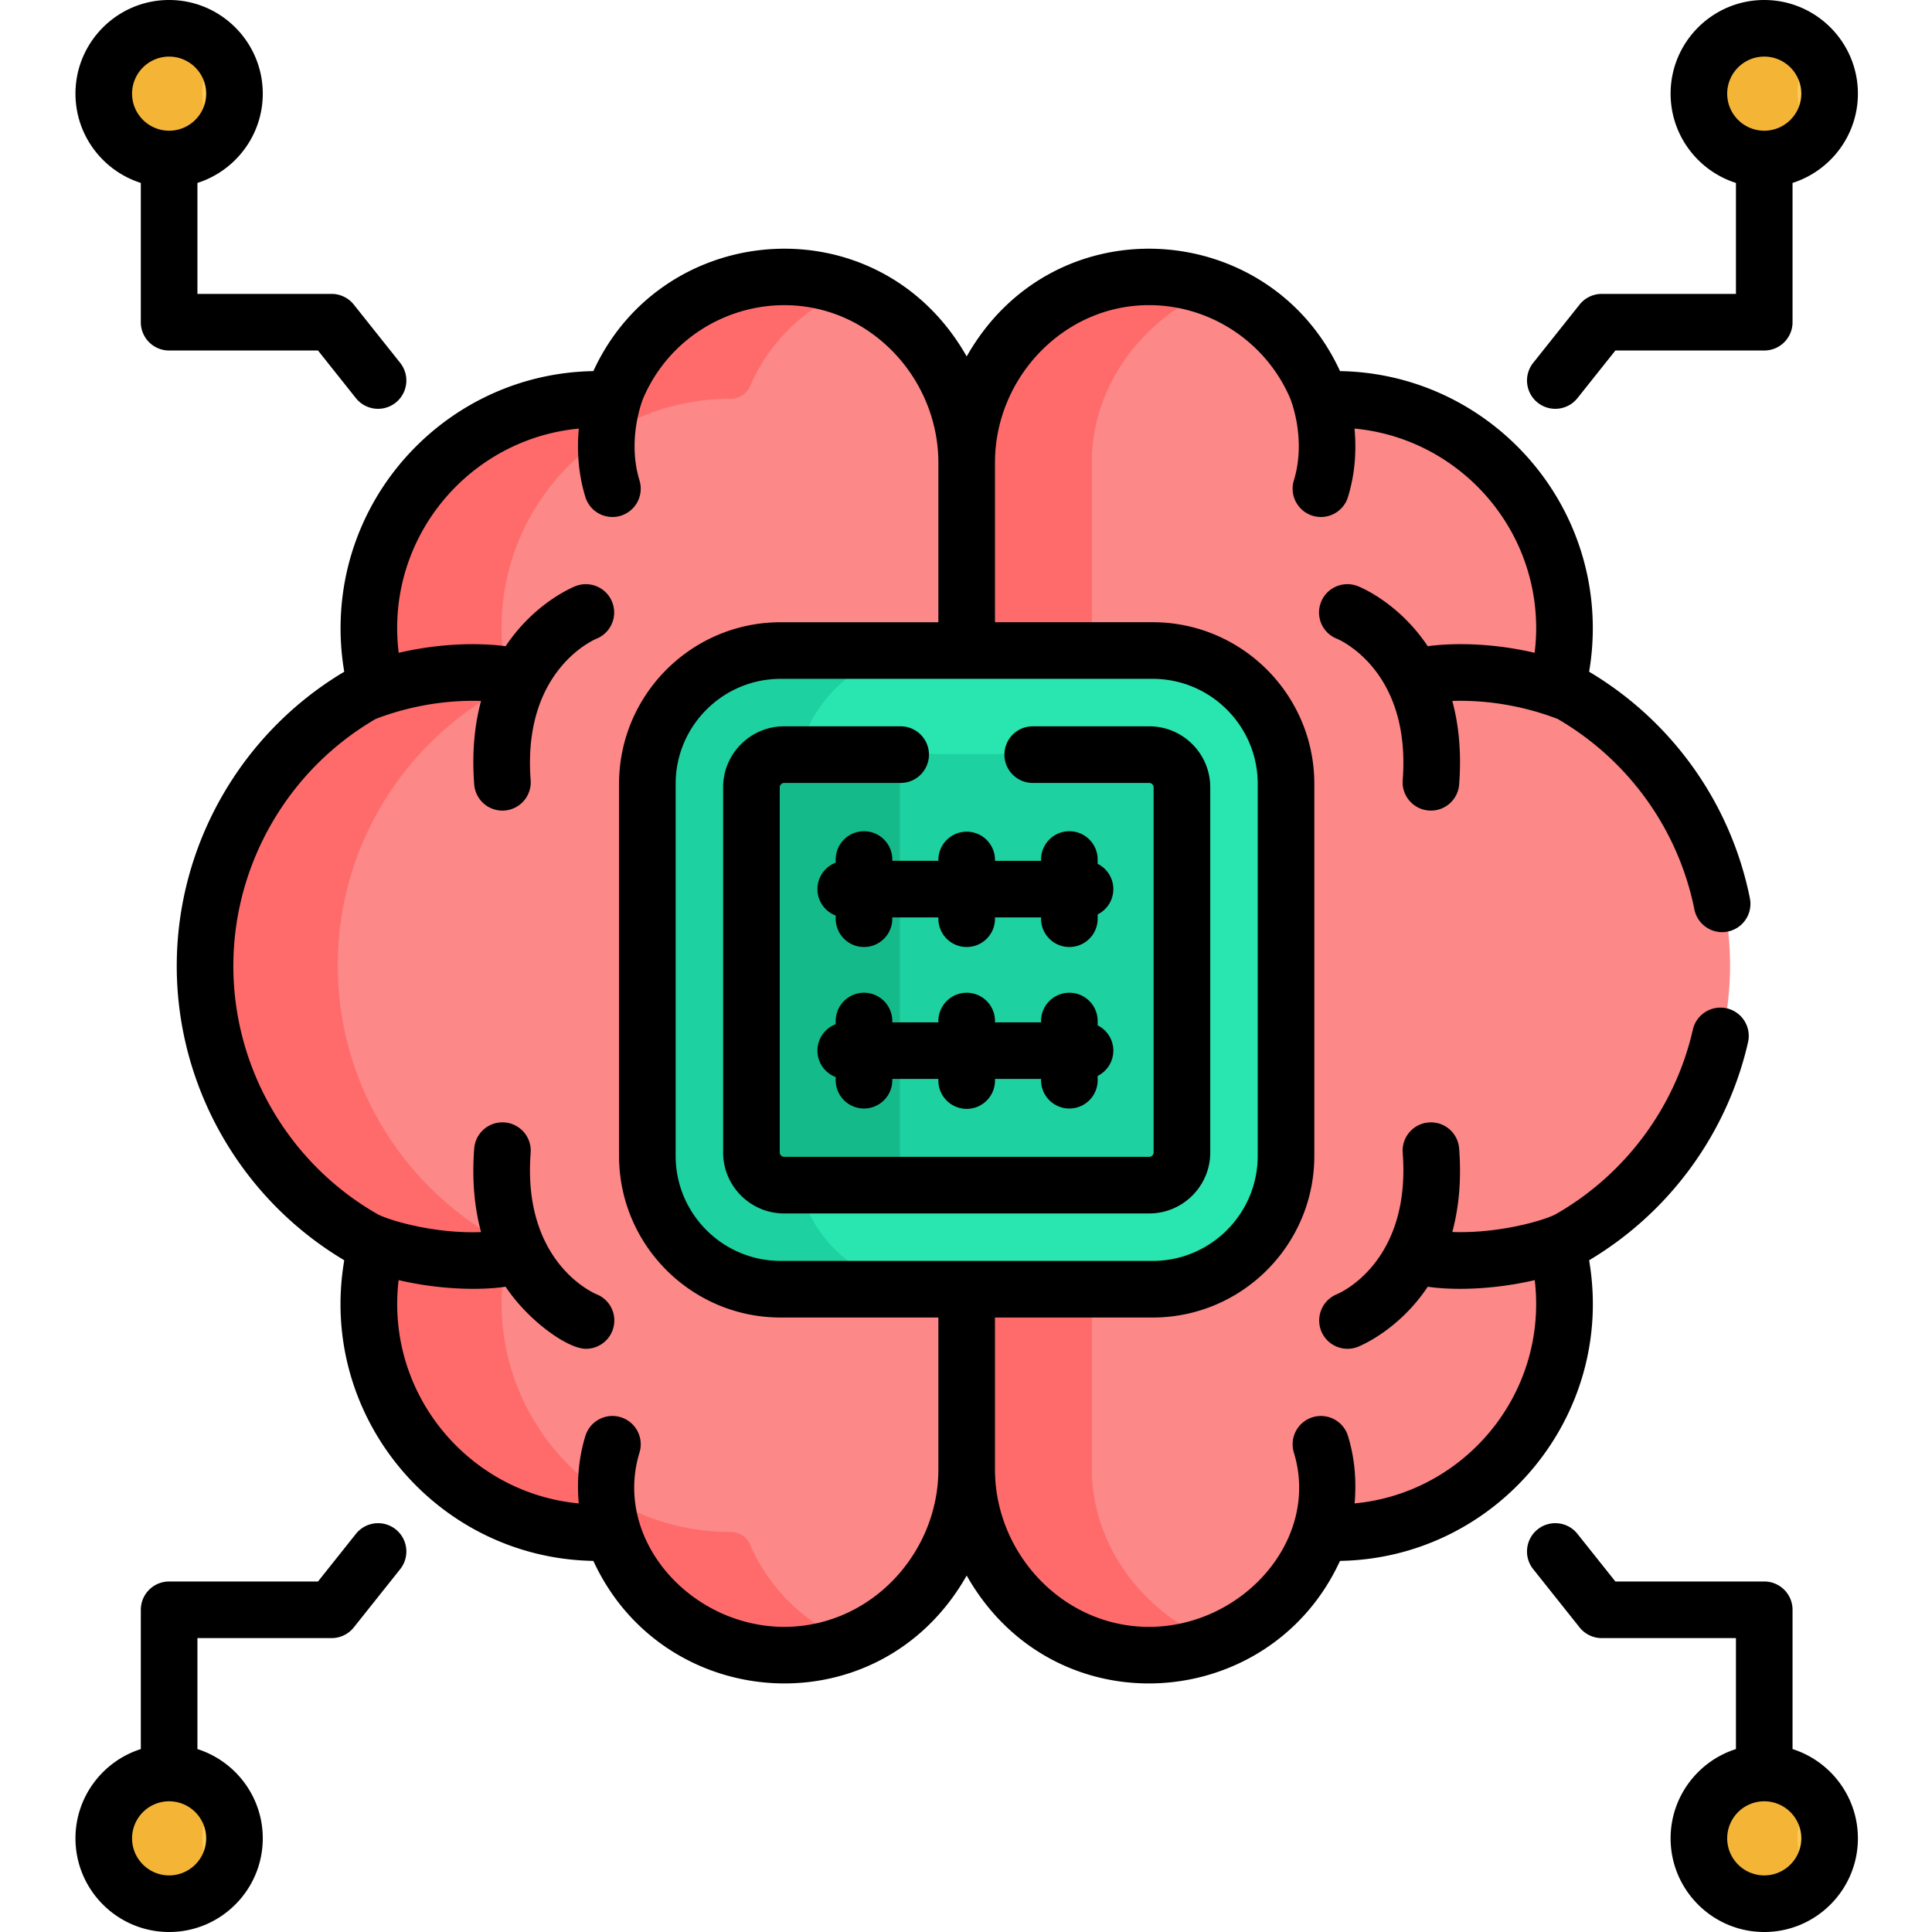 <svg height="512pt" viewBox="-20 0 512 512" width="512pt" xmlns="http://www.w3.org/2000/svg"><path d="M396.55 183.59c-2.007-1.149-3.027-3.434-2.59-5.703a60.633 60.633 0 0 0 1.106-11.563c0-33.496-27.152-60.652-60.648-60.652h-.145a5.454 5.454 0 0 1-5.046-3.317c-7.32-16.953-24.067-28.882-43.641-29.152-26.918-.371-50.945 22.281-50.945 49.203v266.86c0 26.921 24.027 49.574 50.945 49.203 19.574-.27 36.32-12.2 43.64-29.153a5.464 5.464 0 0 1 5.047-3.32h.145c33.496 0 60.648-27.152 60.648-60.648 0-3.957-.379-7.82-1.105-11.563-.438-2.27.582-4.555 2.59-5.707 25.047-14.344 41.93-41.312 41.93-72.242 0-30.934-16.883-57.902-41.93-72.246zm0 0" fill="#fc8888"/><path d="M269.352 389.266V122.402c0-20.675 14.18-38.82 32.953-45.964a47.994 47.994 0 0 0-16.72-3.235c-26.917-.375-50.944 22.281-50.944 49.2v266.863c0 26.921 24.027 49.574 50.945 49.203a48.086 48.086 0 0 0 16.719-3.239c-18.774-7.14-32.953-25.289-32.953-45.964zm0 0" fill="#ff6b6b"/><path d="M187.695 73.203c-19.574.27-36.324 12.195-43.64 29.152a5.46 5.46 0 0 1-5.051 3.317h-.14c-33.497 0-60.653 27.156-60.653 60.652 0 3.953.383 7.817 1.105 11.563.438 2.265-.582 4.554-2.586 5.703-25.046 14.344-41.933 41.312-41.933 72.242 0 30.93 16.887 57.902 41.933 72.246 2.004 1.149 3.024 3.438 2.586 5.707a60.91 60.91 0 0 0-1.105 11.559c0 33.496 27.156 60.652 60.652 60.652h.14a5.46 5.46 0 0 1 5.052 3.316c7.316 16.958 24.066 28.883 43.64 29.153 26.918.375 48.946-22.281 48.946-49.2V122.403c0-26.918-22.028-49.574-48.946-49.199zm0 0" fill="#fc8888"/><path d="M178.766 409.316a5.459 5.459 0 0 0-5.051-3.32h-.14c-33.497 0-60.65-27.152-60.65-60.652 0-3.953.38-7.817 1.102-11.559.442-2.27-.582-4.558-2.586-5.707-25.046-14.344-41.93-41.312-41.93-72.242 0-30.934 16.884-57.902 41.93-72.246 2.004-1.149 3.028-3.434 2.586-5.703a60.95 60.95 0 0 1-1.101-11.563c0-33.496 27.152-60.652 60.648-60.652h.14a5.455 5.455 0 0 0 5.052-3.317 48.42 48.42 0 0 1 26.785-25.863 46.692 46.692 0 0 0-17.856-3.289c-19.574.27-36.324 12.2-43.64 29.152a5.46 5.46 0 0 1-5.051 3.317h-.14c-33.497 0-60.653 27.156-60.653 60.652 0 3.957.383 7.82 1.105 11.563.438 2.27-.582 4.554-2.586 5.703-25.046 14.344-41.933 41.316-41.933 72.246 0 30.93 16.887 57.898 41.933 72.242 2.004 1.149 3.024 3.438 2.586 5.707a60.91 60.91 0 0 0-1.105 11.559c0 33.5 27.156 60.652 60.652 60.652h.14a5.463 5.463 0 0 1 5.052 3.32c7.316 16.954 24.066 28.883 43.64 29.153a46.658 46.658 0 0 0 17.852-3.29 48.451 48.451 0 0 1-26.781-25.863zm0 0" fill="#ff6b6b"/><path d="M285.938 172.238h-98.594c-19.43 0-35.332 15.895-35.332 35.328v98.594c0 19.43 15.898 35.328 35.332 35.328h98.594c19.43 0 35.328-15.898 35.328-35.328v-98.594c0-19.433-15.899-35.328-35.329-35.328zm0 0" fill="#29e5af"/><path d="M190.879 306.16v-98.594c0-19.43 15.898-35.328 35.328-35.328h-38.863c-19.43 0-35.328 15.899-35.328 35.328v98.594c0 19.43 15.898 35.328 35.328 35.328h38.863c-19.43 0-35.328-15.898-35.328-35.328zm0 0" fill="#1dd1a1"/><path d="M285.023 199.82h-96.765c-4.766 0-8.66 3.899-8.66 8.66v96.766c0 4.766 3.894 8.66 8.66 8.66h96.765c4.766 0 8.66-3.898 8.66-8.66V208.48c0-4.765-3.894-8.66-8.66-8.66zm0 0" fill="#1dd1a1"/><path d="M218.46 305.246V208.48c0-4.765 3.9-8.66 8.661-8.66h-38.863c-4.766 0-8.66 3.899-8.66 8.66v96.766c0 4.766 3.894 8.66 8.66 8.66h38.863c-4.762 0-8.66-3.894-8.66-8.66zm0 0" fill="#15ba8b"/><path d="M42.598 24.652c0 9.567-7.754 17.32-17.32 17.32-9.563 0-17.317-7.753-17.317-17.32 0-9.562 7.754-17.316 17.316-17.316 9.567 0 17.32 7.754 17.32 17.316zm0 0" fill="#feca57"/><path d="M33.645 24.652c0-4.46 1.703-8.515 4.476-11.59-3.168-3.507-7.742-5.726-12.844-5.726-9.562 0-17.316 7.754-17.316 17.316 0 9.567 7.754 17.32 17.316 17.32 5.102 0 9.676-2.218 12.844-5.73-2.773-3.07-4.476-7.125-4.476-11.59zm0 0" fill="#f4b537"/><path d="M465.32 24.652c0 9.567-7.754 17.32-17.316 17.32-9.566 0-17.32-7.753-17.32-17.32 0-9.562 7.754-17.316 17.32-17.316 9.562 0 17.316 7.754 17.316 17.316zm0 0" fill="#feca57"/><path d="M456.371 24.652c0-4.46 1.703-8.515 4.477-11.59-3.172-3.507-7.743-5.726-12.844-5.726-9.566 0-17.32 7.754-17.32 17.316 0 9.567 7.754 17.32 17.32 17.32 5.101 0 9.672-2.218 12.844-5.73-2.774-3.07-4.477-7.125-4.477-11.59zm0 0" fill="#f4b537"/><path d="M42.598 487.016c0 9.566-7.754 17.32-17.32 17.32-9.563 0-17.317-7.754-17.317-17.32s7.754-17.32 17.316-17.32c9.567 0 17.32 7.753 17.32 17.32zm0 0" fill="#feca57"/><path d="M33.645 487.016c0-4.465 1.703-8.52 4.476-11.59-3.168-3.512-7.742-5.73-12.844-5.73-9.562 0-17.316 7.753-17.316 17.32 0 9.562 7.754 17.32 17.316 17.32 5.102 0 9.676-2.219 12.844-5.73-2.773-3.07-4.476-7.126-4.476-11.59zm0 0" fill="#f4b537"/><path d="M465.32 487.016c0 9.566-7.754 17.32-17.316 17.32-9.566 0-17.32-7.754-17.32-17.32s7.754-17.32 17.32-17.32c9.562 0 17.316 7.753 17.316 17.32zm0 0" fill="#feca57"/><path d="M456.371 487.016c0-4.465 1.703-8.52 4.477-11.59-3.172-3.512-7.743-5.73-12.844-5.73-9.566 0-17.32 7.753-17.32 17.32 0 9.562 7.754 17.32 17.32 17.32 5.101 0 9.672-2.219 12.844-5.73-2.774-3.07-4.477-7.126-4.477-11.59zm0 0" fill="#f4b537"/><path d="M228.68 227.785v.34h-12.211v-.34c0-4.144-3.356-7.5-7.5-7.5a7.5 7.5 0 0 0-7.5 7.5v.836c-2.828 1.074-4.84 3.8-4.84 7.004a7.494 7.494 0 0 0 4.84 7.008v.836a7.5 7.5 0 0 0 7.5 7.5c4.144 0 7.5-3.356 7.5-7.5v-.344h12.21v.344a7.5 7.5 0 0 0 7.5 7.5 7.5 7.5 0 0 0 7.505-7.5v-.344h12.207v.344a7.5 7.5 0 0 0 7.5 7.5c4.144 0 7.5-3.356 7.5-7.5v-1.137a7.493 7.493 0 0 0 4.152-6.703 7.494 7.494 0 0 0-4.152-6.707v-1.137a7.5 7.5 0 1 0-15 0v.344h-12.207v-.344a7.503 7.503 0 0 0-15.004 0zm0 0M208.969 263.086c-4.14 0-7.5 3.36-7.5 7.5v.84c-2.828 1.074-4.84 3.8-4.84 7.004 0 3.203 2.012 5.93 4.84 7.004v.836a7.5 7.5 0 0 0 15 0v-.34h12.21v.34a7.503 7.503 0 1 0 15.005 0v-.34h12.207v.34a7.5 7.5 0 0 0 15 0v-1.133c2.46-1.235 4.152-3.77 4.152-6.707s-1.691-5.473-4.152-6.703v-1.137c0-4.145-3.356-7.5-7.5-7.5a7.5 7.5 0 0 0-7.5 7.5v.34h-12.207v-.34a7.5 7.5 0 0 0-7.504-7.5 7.5 7.5 0 0 0-7.5 7.5v.34h-12.211v-.34a7.5 7.5 0 0 0-7.5-7.504zm0 0M404.477 77.887a7.509 7.509 0 0 0-5.868 2.828l-12.304 15.453a7.504 7.504 0 0 0 1.195 10.539c3.238 2.578 7.96 2.047 10.54-1.195l10.054-12.625h39.449c4.144 0 7.5-3.356 7.5-7.5v-36.91c10.031-3.188 17.32-12.586 17.32-23.657 0-13.687-11.133-24.82-24.82-24.82-13.684 0-24.816 11.133-24.816 24.82 0 11.07 7.289 20.47 17.316 23.657v29.41zm33.25-53.067c0-5.414 4.402-9.82 9.816-9.82 5.414 0 9.82 4.406 9.82 9.82 0 5.414-4.406 9.817-9.82 9.817-5.414 0-9.816-4.403-9.816-9.817zm0 0M422.727 487.18c0 13.687 11.132 24.82 24.816 24.82 13.687 0 24.82-11.133 24.82-24.82 0-11.07-7.289-20.47-17.32-23.657v-36.91c0-4.144-3.355-7.5-7.5-7.5h-39.45l-10.054-12.625c-2.582-3.242-7.3-3.777-10.539-1.195s-3.773 7.3-1.195 10.539l12.304 15.453a7.509 7.509 0 0 0 5.868 2.828h35.566v29.41c-10.027 3.188-17.316 12.586-17.316 23.657zm24.816-9.817c5.414 0 9.82 4.403 9.82 9.817 0 5.414-4.406 9.82-9.82 9.82-5.414 0-9.816-4.406-9.816-9.82 0-5.414 4.402-9.817 9.816-9.817zm0 0M49.637 24.82C49.637 11.133 38.504 0 24.82 0 11.133 0 0 11.133 0 24.82c0 11.07 7.29 20.47 17.316 23.657v36.91a7.5 7.5 0 0 0 7.504 7.5h39.45l10.05 12.625a7.501 7.501 0 0 0 11.734-9.348l-12.3-15.45a7.515 7.515 0 0 0-5.867-2.827H32.32v-29.41C42.348 45.289 49.637 35.89 49.637 24.82zM24.82 34.637c-5.414 0-9.82-4.403-9.82-9.817 0-5.414 4.406-9.82 9.82-9.82 5.414 0 9.817 4.406 9.817 9.82 0 5.414-4.403 9.817-9.817 9.817zm0 0M24.82 512c13.684 0 24.817-11.133 24.817-24.82 0-11.07-7.29-20.47-17.317-23.657v-29.41h35.567a7.503 7.503 0 0 0 5.867-2.828l12.305-15.45a7.508 7.508 0 0 0-1.196-10.542 7.503 7.503 0 0 0-10.539 1.195L64.27 419.113H24.82a7.497 7.497 0 0 0-7.5 7.5v36.91C7.29 466.711 0 476.11 0 487.18 0 500.867 11.133 512 24.82 512zm0-34.637c5.414 0 9.817 4.403 9.817 9.817 0 5.414-4.403 9.82-9.817 9.82-5.414 0-9.82-4.406-9.82-9.82 0-5.414 4.406-9.817 9.82-9.817zm0 0"/><path d="M253.684 207.484h30.879c.62 0 1.16.543 1.16 1.16v96.77c0 .617-.54 1.156-1.16 1.156h-96.766c-.617 0-1.16-.539-1.16-1.156v-96.77c0-.617.543-1.16 1.16-1.16h30.883c4.144 0 7.5-3.355 7.5-7.5a7.5 7.5 0 0 0-7.5-7.5h-30.883c-8.91 0-16.16 7.25-16.16 16.16v96.77c0 8.91 7.25 16.16 16.16 16.16h96.766c8.914 0 16.164-7.25 16.164-16.16v-96.77c0-8.91-7.25-16.16-16.164-16.16h-30.88a7.5 7.5 0 0 0-7.5 7.5c0 4.145 3.356 7.5 7.5 7.5zm0 0"/><path d="M335.121 98.348c-18.633-40.52-75.906-44.496-98.941-3.887-23.024-40.594-80.297-36.652-98.938 3.887-37.047.62-66.988 30.949-66.988 68.14 0 3.86.328 7.73.976 11.528C43.81 194.336 26.84 224.074 26.84 256c0 31.84 16.883 61.504 44.176 77.852.062.066.136.125.207.187-7.047 41.441 24.66 78.895 65.98 79.613.047.078.098.149.149.227 18.773 40.348 75.804 44.25 98.828 3.66 23.047 40.637 80.078 36.645 98.828-3.66.05-.074.101-.149.148-.227 41.317-.718 73.024-38.16 65.985-79.613.066-.062.136-.121.203-.184 21.203-12.699 36.433-33.62 41.906-57.66a7.505 7.505 0 0 0-5.648-8.98c-4.032-.918-8.063 1.61-8.98 5.648-4.673 20.54-17.892 38.352-36.263 48.871-2.535 1.457-14.609 5.211-27.484 4.758 1.668-6.18 2.473-13.492 1.813-22.125-.317-4.133-3.918-7.234-8.051-6.906a7.496 7.496 0 0 0-6.907 8.047c2.208 28.86-16.503 37.086-17.425 37.472a7.5 7.5 0 0 0-4.188 9.696c1.508 3.86 5.86 5.758 9.719 4.25.715-.281 10.867-4.434 18.531-15.93 6.942 1.012 17.598.762 28.356-1.75 3.547 30.152-18.61 56.422-47.739 59.172.461-5.211.223-11.41-1.754-17.863a7.504 7.504 0 0 0-9.363-4.98 7.505 7.505 0 0 0-4.98 9.366c7.074 23.118-13.633 46.196-38.414 46.196-22.754 0-40.793-19.446-40.793-41.707v-40.274h41.797c23.613 0 42.832-19.21 42.832-42.832V207.73c0-23.613-19.211-42.832-42.832-42.832H243.68V122.57c0-22.437 18.3-41.996 41.34-41.703 16.03.223 30.496 9.887 36.859 24.625 0 .004.004.008.004.012a.056.056 0 0 1 .008.023c.046.102 4.414 10.614.996 21.785-1.477 4.82 2.136 9.696 7.176 9.696 3.21 0 6.18-2.078 7.167-5.309 2.008-6.558 2.223-12.855 1.73-18.12 26.97 2.53 48.145 25.292 48.145 52.91 0 2.175-.148 4.35-.41 6.507-14.683-3.422-26-2.078-28.328-1.738-7.664-11.496-17.816-15.649-18.531-15.926-3.856-1.516-8.242.375-9.754 4.234-1.512 3.856.356 8.192 4.215 9.704.8.335 19.648 8.515 17.433 37.476-.332 4.332 3.09 8.07 7.489 8.07a7.498 7.498 0 0 0 7.469-6.93c.66-8.632-.141-15.945-1.813-22.128 5.668-.2 16.16.254 27.914 4.765 18.777 10.918 31.98 29.282 36.242 50.48.817 4.06 4.774 6.696 8.832 5.876a7.502 7.502 0 0 0 5.875-8.832c-5.047-25.106-20.539-46.906-42.605-60.035.648-3.793.976-7.664.976-11.524 0-37.191-29.945-67.52-66.988-68.14zM228.68 389.43c0 22.218-18.04 41.953-41.34 41.703-24.563-.34-44.88-23.274-37.867-46.192a7.503 7.503 0 0 0-4.977-9.367c-3.957-1.207-8.156 1.02-9.367 4.98-1.977 6.454-2.211 12.653-1.75 17.864-29.156-2.75-51.29-29.047-47.742-59.172 10.777 2.52 21.457 2.758 28.355 1.75 6.078 9.117 16.48 16.45 21.281 16.45 3 0 5.848-1.801 7.008-4.758 1.508-3.856-.36-8.192-4.218-9.704-.801-.336-19.649-8.515-17.434-37.476a7.502 7.502 0 0 0-6.906-8.051 7.491 7.491 0 0 0-8.051 6.906c-.66 8.645.144 15.965 1.816 22.153-12.648.488-24.863-3.278-27.492-4.782C56.461 308.254 41.84 283.066 41.84 256c0-26.89 14.437-51.922 37.703-65.465 11.762-4.523 22.27-4.972 27.941-4.773-1.671 6.183-2.472 13.496-1.812 22.129a7.5 7.5 0 0 0 8.05 6.906 7.502 7.502 0 0 0 6.907-8.05c-2.203-28.84 16.476-37.075 17.426-37.474a7.494 7.494 0 0 0 4.187-9.691 7.497 7.497 0 0 0-9.719-4.25c-.714.281-10.867 4.43-18.53 15.926-2.333-.34-13.65-1.68-28.329 1.742a53.385 53.385 0 0 1-.414-6.512c0-27.617 21.18-50.375 48.148-52.906-.492 5.262-.28 11.559 1.73 18.117a7.496 7.496 0 0 0 9.364 4.98 7.503 7.503 0 0 0 4.98-9.367c-3.39-11.074.895-21.55 1.008-21.816 0-.004.004-.008.004-.012 11.082-25.656 44.762-33.418 65.586-12.87 8.016 7.902 12.61 18.82 12.61 29.956v42.332h-41.797c-23.613 0-42.828 19.211-42.828 42.828v98.594c0 23.617 19.21 42.832 42.828 42.832h41.797zm56.797-209.528c15.347 0 27.832 12.485 27.832 27.828v98.594c0 15.348-12.485 27.832-27.832 27.832l-98.594-.004c-15.344 0-27.828-12.48-27.828-27.828V207.73c0-15.343 12.484-27.828 27.828-27.828zm0 0"/></svg>